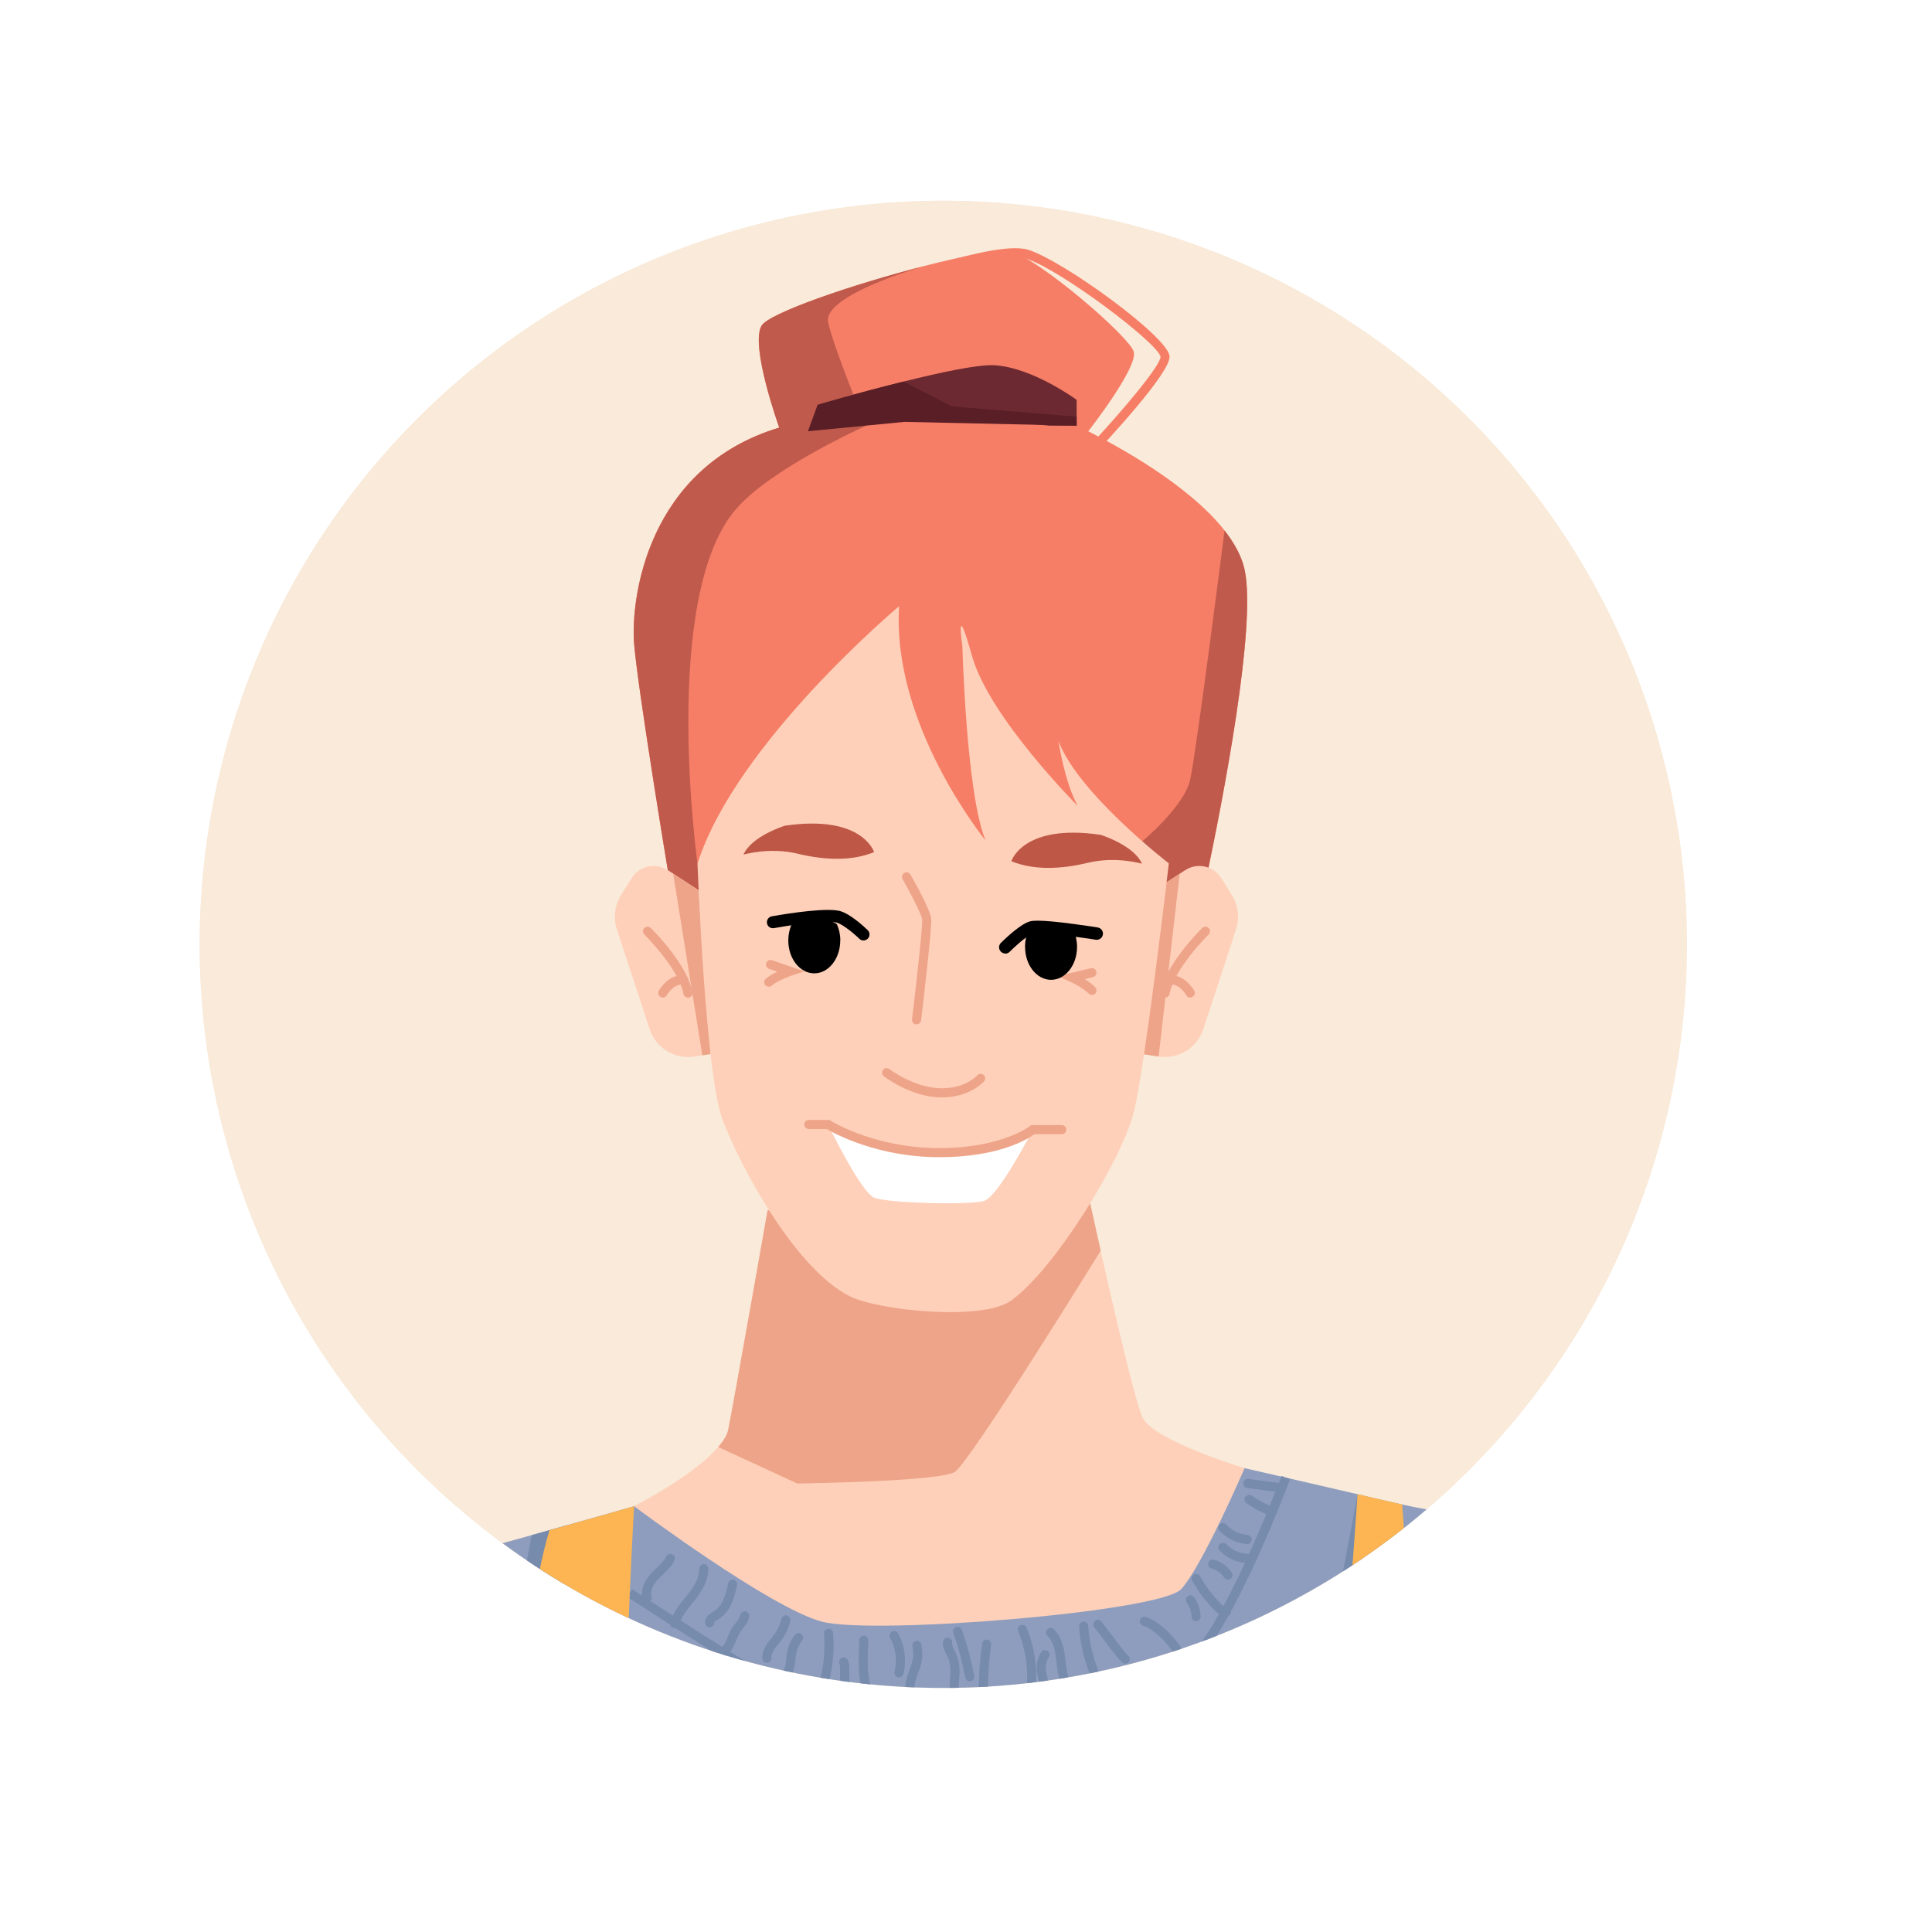 <?xml version="1.0" encoding="UTF-8"?>
<svg id="Layer_2" data-name="Layer 2" xmlns="http://www.w3.org/2000/svg" xmlns:xlink="http://www.w3.org/1999/xlink" viewBox="0 0 293 292">
  <defs>
    <style>
      .cls-1, .cls-2 {
        fill: #fff;
      }

      .cls-3 {
        fill: #f9ead9;
      }

      .cls-4 {
        fill: #6d2931;
      }

      .cls-2 {
        filter: url(#drop-shadow-1);
      }

      .cls-5 {
        fill: #591e26;
      }

      .cls-6 {
        fill: #fcb552;
      }

      .cls-7 {
        fill: #eea489;
      }

      .cls-8 {
        clip-path: url(#clippath);
      }

      .cls-9 {
        fill: #c05a4c;
      }

      .cls-10 {
        fill: #fed0b9;
      }

      .cls-11 {
        fill: #8e9dbe;
      }

      .cls-12 {
        fill: #be5746;
      }

      .cls-13 {
        fill: #f67e66;
      }

      .cls-14 {
        fill: #778bad;
      }
    </style>
    <filter id="drop-shadow-1" filterUnits="userSpaceOnUse">
      <feOffset dx="3" dy="3"/>
      <feGaussianBlur result="blur" stdDeviation="5"/>
      <feFlood flood-color="#000" flood-opacity=".42"/>
      <feComposite in2="blur" operator="in"/>
      <feComposite in="SourceGraphic"/>
    </filter>
    <clipPath id="clippath">
      <circle class="cls-3" cx="143.05" cy="143.22" r="112.77" transform="translate(-59.37 143.1) rotate(-45)"/>
    </clipPath>
  </defs>
  <g id="diverse_portrait_people_icons" data-name="diverse portrait people icons">
    <g>
      <circle class="cls-2" cx="143.42" cy="143.27" r="130.7"/>
      <g>
        <circle class="cls-3" cx="143.05" cy="143.22" r="112.77" transform="translate(-59.37 143.1) rotate(-45)"/>
        <g>
          <circle class="cls-3" cx="143.05" cy="143.22" r="112.77" transform="translate(-59.37 143.1) rotate(-45)"/>
          <g class="cls-8">
            <g>
              <g>
                <path class="cls-11" d="m232.78,232.35c-4.36,5.66-10.5,12.43-18.5,18.58-2,1.55-4.11,3.05-6.35,4.47-1.43.93-2.92,1.83-4.47,2.69-1.4.78-2.84,1.55-4.32,2.26-12.65,6.17-28.3,9.86-47.1,7.62-21.52-2.56-40.89-8.55-56.96-15.25-3.46-1.43-6.76-2.91-9.9-4.39-1.59-.74-3.14-1.49-4.64-2.24-.76-.38-1.52-.76-2.26-1.13-5.15-2.63-9.74-5.2-13.71-7.56,1.7-.6,3.24-1.08,4.51-1.41,2.32-.6,6.86-1.86,11.55-3.17l2.69-.76,2.68-.75,2.14-.61c.76-.21,1.49-.42,2.17-.61l1.93-.54c1.48-.43,2.64-.75,3.31-.95.1-.03.21-.06.29-.08.12-.03.2-.06.25-.07.02-.01.03-.01.05-.01.01-.01.02-.01.02-.01l92.58-5.77s7.82,1.78,17.14,3.95l5.15,1.2.47.1c9.13,2.14,15.38,2.11,21.27,4.44Z"/>
                <path class="cls-14" d="m86.01,231.31l-.82,17.02c-1.59-.74-3.14-1.49-4.64-2.24-.76-.38-1.52-.76-2.26-1.13,1.32-6.84,2.35-12.14,2.35-12.14l2.69-.76,2.68-.75Z"/>
                <path class="cls-14" d="m207.94,255.4c-1.43.93-2.92,1.83-4.47,2.69-1.4.78-2.84,1.55-4.32,2.26,3.55-16.31,6.74-33.75,6.74-33.75,0,0,1.1,17.08,2.04,28.8Z"/>
              </g>
              <g>
                <path class="cls-14" d="m126.95,258.92c-2.29,0-3.88-.07-4.46-.22-3.57-.89-26.39-15.88-27.36-16.52l.76-1.16c6.55,4.31,24.17,15.64,26.94,16.34,4.17,1.04,51.84-1.56,57.23-5.98,5.65-4.63,14.21-27.31,14.29-27.54l1.3.49c-.36.95-8.77,23.26-14.71,28.12-5.09,4.17-40.96,6.47-53.98,6.47Z"/>
                <path class="cls-14" d="m98.15,242.99c-.29,0-.57-.19-.66-.48-.39-1.21.09-2.64,1.29-3.93.24-.26.5-.51.77-.76.6-.57,1.17-1.11,1.5-1.77.17-.34.59-.48.93-.31.34.17.48.59.31.93-.44.87-1.12,1.52-1.78,2.15-.24.23-.49.46-.71.7-.4.43-1.31,1.54-.98,2.56.12.36-.09.75-.45.87-.07.02-.14.03-.21.03Z"/>
                <path class="cls-14" d="m102.32,246.95c-.06,0-.12,0-.19-.03-.37-.1-.58-.48-.48-.85.41-1.48,1.35-2.65,2.27-3.79l.39-.49c.88-1.11,1.77-2.44,1.72-3.86-.01-.38.29-.7.67-.72.37-.01.7.29.71.67.06,1.87-1.04,3.53-2.02,4.77l-.4.5c-.86,1.07-1.68,2.09-2.01,3.29-.09.31-.36.51-.67.51Z"/>
                <path class="cls-14" d="m107.63,246.81c-.35,0-.65-.26-.69-.62-.11-.95.75-1.48,1.26-1.79l.14-.09c1.26-.79,1.72-2.51,2.09-4.19.08-.37.45-.61.82-.53.37.08.61.45.53.82-.43,1.97-.99,3.99-2.7,5.07l-.15.09c-.18.11-.57.35-.61.47.04.38-.23.72-.61.76-.03,0-.05,0-.08,0Z"/>
                <path class="cls-14" d="m109.83,251.17c-.19,0-.38-.08-.52-.23-.25-.29-.23-.72.06-.98.46-.41.72-1.03.99-1.69.2-.48.4-.97.7-1.43.15-.24.33-.47.51-.7.32-.41.62-.8.7-1.21.07-.38.43-.62.81-.55.37.07.62.43.55.81-.14.73-.58,1.3-.97,1.8-.15.19-.3.39-.43.59-.23.36-.4.78-.59,1.22-.32.78-.66,1.58-1.35,2.2-.13.12-.3.18-.46.18Z"/>
                <path class="cls-14" d="m116.31,252.19c-.36,0-.66-.28-.69-.64-.05-.7.17-1.42.65-2.16.21-.32.45-.62.69-.91.15-.19.31-.38.45-.57.52-.71.9-1.54,1.1-2.39.09-.37.46-.6.83-.52.37.09.6.46.52.83-.24,1.04-.7,2.04-1.33,2.89-.16.22-.33.42-.5.63-.21.26-.43.52-.61.8-.32.48-.46.91-.43,1.29.03.38-.25.71-.64.74-.02,0-.04,0-.05,0Z"/>
                <path class="cls-14" d="m118.79,256.73c-.31,0-.59-.21-.67-.53-.23-.95.18-1.77.54-2.5.15-.3.29-.58.38-.86.13-.39.17-.83.21-1.3.03-.32.06-.63.12-.95.17-.96.58-1.88,1.18-2.65.23-.3.67-.36.97-.12.3.23.36.67.12.97-.46.6-.77,1.3-.91,2.05-.05.28-.07.56-.1.83-.05.52-.1,1.06-.28,1.6-.12.37-.29.71-.46,1.04-.3.59-.55,1.1-.44,1.56.09.37-.14.75-.51.84-.06.01-.11.02-.17.02Z"/>
                <path class="cls-14" d="m124.72,256.74c-.07,0-.14-.01-.21-.03-.36-.12-.57-.5-.45-.87.82-2.58,1.13-5.38.9-8.08-.03-.38.25-.72.63-.75.38-.03.72.25.75.63.25,2.88-.09,5.86-.96,8.62-.09.29-.37.48-.66.48Z"/>
                <path class="cls-14" d="m128.57,257.97c-.3,0-.57-.19-.66-.49-.37-1.25-.54-2.54-.51-3.84v-.19c.02-.43.04-.83-.09-1.13-.15-.35.02-.76.37-.91.35-.15.76.02.91.37.25.59.23,1.19.21,1.72v.18c-.04,1.15.11,2.3.44,3.4.11.37-.1.75-.46.86-.07.02-.13.03-.2.03Z"/>
                <path class="cls-14" d="m132.1,258.17c-.23,0-.46-.12-.59-.33-1.41-2.3-1.33-5.14-1.26-7.43l.05-1.68c.01-.38.35-.68.71-.67.38.01.68.33.67.71l-.05,1.68c-.06,2.1-.14,4.71,1.05,6.66.2.33.1.75-.23.95-.11.07-.24.1-.36.1Z"/>
                <path class="cls-14" d="m136.34,254.4c-.05,0-.11,0-.17-.02-.37-.09-.6-.47-.51-.84.42-1.72.18-3.6-.67-5.15-.18-.34-.06-.76.28-.94.33-.18.76-.06.94.28,1.01,1.85,1.3,4.09.8,6.14-.08.32-.36.53-.67.53Z"/>
                <path class="cls-14" d="m138.37,258.19c-.23,0-.45-.11-.58-.32-.59-.93-.66-2.2-.19-3.67.1-.32.22-.63.33-.95.25-.68.49-1.31.55-1.96.05-.55-.03-1.12-.11-1.65-.06-.38.2-.73.58-.79.37-.05.73.2.79.58.09.59.18,1.29.12,1.99-.08.83-.35,1.59-.63,2.32-.11.29-.22.59-.31.88-.23.74-.42,1.78.04,2.51.2.32.11.75-.21.95-.12.07-.24.11-.37.11Z"/>
                <path class="cls-14" d="m144.7,257.89c-.36,0-.66-.27-.69-.64-.06-.79,0-1.57.05-2.34.09-1.24.18-2.41-.26-3.42-.07-.17-.16-.34-.25-.51-.3-.59-.64-1.25-.53-2.04.05-.38.4-.64.78-.59.38.05.64.4.59.78-.05.36.16.76.39,1.22.1.2.2.39.29.59.57,1.33.47,2.72.37,4.07-.05.74-.11,1.44-.05,2.12.03.38-.25.71-.63.74-.02,0-.04,0-.06,0Z"/>
                <path class="cls-14" d="m147.06,254.98c-.33,0-.62-.23-.68-.57-.42-2.29-1.03-4.57-1.8-6.77-.13-.36.06-.75.43-.88.36-.13.75.06.88.43.79,2.27,1.41,4.61,1.85,6.97.07.38-.18.74-.55.81-.04,0-.08.01-.13.01Z"/>
                <path class="cls-14" d="m149.13,256.83h0c-.38,0-.69-.31-.69-.7.01-2.29.18-4.61.5-6.88.05-.38.41-.64.78-.59.38.05.64.4.59.78-.31,2.21-.47,4.46-.48,6.69,0,.38-.31.69-.69.69Z"/>
                <path class="cls-14" d="m156.44,255.86s-.02,0-.04,0c-.38-.02-.67-.35-.65-.73.14-2.63-.33-5.31-1.35-7.74-.15-.35.02-.76.37-.91.36-.15.76.02.91.37,1.1,2.62,1.6,5.51,1.45,8.34-.02.37-.32.66-.69.66Z"/>
                <path class="cls-14" d="m158.62,257.3c-.32,0-.6-.22-.67-.54l-.46-2.01c-.13-.57-.28-1.21-.27-1.88,0-.81.24-1.6.67-2.29.2-.32.63-.42.95-.22.32.2.42.63.22.95-.29.46-.45,1.02-.46,1.57,0,.5.12,1.04.24,1.56l.46,2.01c.09.37-.15.74-.52.83-.05.01-.1.02-.15.02Z"/>
                <path class="cls-14" d="m161.27,254.9c-.3,0-.58-.2-.67-.51-.22-.78-.3-1.57-.39-2.34-.04-.4-.09-.81-.15-1.21-.2-1.28-.6-2.18-1.21-2.75-.28-.26-.29-.7-.03-.98.26-.28.7-.29.98-.03.84.79,1.37,1.94,1.63,3.54.07.42.11.85.16,1.27.08.74.16,1.45.35,2.12.1.37-.11.75-.48.85-.06.02-.12.03-.18.03Z"/>
                <path class="cls-14" d="m166.43,255.47c-.26,0-.51-.15-.63-.4-1.24-2.65-1.96-5.48-2.15-8.41-.02-.38.26-.71.65-.73.38-.02.71.26.73.65.18,2.75.86,5.41,2.03,7.91.16.35.01.76-.33.92-.09.04-.19.07-.29.07Z"/>
                <path class="cls-14" d="m170.66,252.32c-.17,0-.34-.06-.48-.19-.63-.61-1.15-1.29-1.66-1.96l-2.57-3.4c-.23-.3-.17-.74.13-.97.31-.23.74-.17.97.14l2.57,3.4c.47.62.95,1.26,1.51,1.79.28.26.29.7.02.98-.14.14-.32.21-.5.21Z"/>
                <path class="cls-14" d="m179.12,251.99c-.25,0-.49-.14-.62-.38-.97-1.89-2.42-3.49-4.22-4.63-.29-.18-.59-.36-.88-.41-.38-.07-.62-.43-.55-.81.07-.38.43-.62.81-.55.52.1.97.35,1.37.6,2,1.27,3.63,3.06,4.71,5.17.17.34.04.76-.3.93-.1.05-.21.08-.31.08Z"/>
                <path class="cls-14" d="m181.4,245.86c-.37,0-.67-.29-.69-.66-.04-.77-.3-1.54-.75-2.17-.22-.31-.15-.74.16-.96.31-.22.74-.15.96.16.6.84.96,1.87,1.01,2.9.02.38-.28.71-.66.72-.01,0-.02,0-.03,0Z"/>
                <path class="cls-14" d="m185.89,245.08c-.73,0-1.32-.48-1.75-.92-1.31-1.32-2.44-2.81-3.35-4.44-.19-.33-.07-.75.27-.94.33-.19.75-.07.94.27.85,1.51,1.9,2.91,3.12,4.14.13.14.54.55.81.51.38-.05.73.21.78.59.05.38-.21.73-.59.78-.08.01-.16.02-.24.02Z"/>
                <path class="cls-14" d="m186.23,239.56c-.22,0-.44-.11-.57-.3-.45-.67-1.15-1.17-1.93-1.39-.37-.1-.58-.48-.48-.85.1-.37.48-.58.85-.48,1.09.3,2.08,1.01,2.71,1.95.21.32.13.75-.19.96-.12.08-.25.12-.39.12Z"/>
                <path class="cls-14" d="m189.35,237.05c-1.64,0-3.26-.7-4.39-1.91-.26-.28-.24-.72.04-.98.28-.26.72-.24.98.03.92.99,2.27,1.53,3.62,1.46.39-.02.71.27.73.65.02.38-.27.71-.65.73-.11,0-.21,0-.32,0Z"/>
                <path class="cls-14" d="m189.14,234.17s-.04,0-.06,0c-1.57-.12-3.08-.86-4.14-2.03-.26-.28-.24-.72.05-.98.28-.26.72-.24.98.05.83.91,2,1.48,3.23,1.58.38.03.67.36.63.74-.03.36-.33.64-.69.64Z"/>
                <path class="cls-14" d="m192.84,229.92c-.09,0-.17-.02-.26-.05-1.24-.5-2.43-1.13-3.54-1.89-.32-.21-.4-.65-.18-.96.21-.32.65-.4.96-.18,1.03.7,2.13,1.28,3.28,1.74.35.14.53.54.39.9-.11.27-.37.43-.64.43Z"/>
                <path class="cls-14" d="m193.7,226.26s-.06,0-.09,0l-4.46-.59c-.38-.05-.64-.4-.6-.78.05-.38.4-.65.78-.6l4.46.59c.38.05.65.4.6.78-.05.35-.34.6-.68.6Z"/>
              </g>
              <g>
                <path class="cls-6" d="m96.15,228.44s.02-.01.02-.01c0,0-.32,5.36-.66,13.17-.14,3.34-.29,7.12-.42,11.13-3.46-1.43-6.76-2.91-9.9-4.39-1.59-.74-3.14-1.49-4.64-2.24.7-5.39,1.62-10.23,2.78-14.03l2.68-.75,2.14-.61c.75-.21,1.48-.42,2.17-.61l1.93-.54c1.48-.43,2.64-.75,3.31-.95.1-.03.21-.06.29-.08.12-.03.2-.06.25-.07.02-.01.03-.01.05-.01Z"/>
                <path class="cls-6" d="m214.28,250.93c-2,1.55-4.11,3.05-6.35,4.47-1.43.93-2.92,1.83-4.47,2.69,1.4-16.17,2.42-31.48,2.42-31.48l5.15,1.2.47.1,1.15.28s.75,9.84,1.62,22.75Z"/>
              </g>
              <g>
                <path class="cls-13" d="m165.04,65.41h0l-33-.4-13.87-.17s-4.43-12.32-2.7-15.42c1.09-1.95,14.02-6.34,24.58-9.05h0c6.27-1.62,11.71-2.64,13.32-2.2,4.32,1.16,17.81,12.81,18.56,15.14.76,2.33-6.9,12.11-6.9,12.11Z"/>
                <path class="cls-13" d="m165.58,69.3l-1-.95c5.53-5.85,11.47-12.96,11.42-14.24-.3-1.99-15.12-13.23-20.45-14.91-4.24-1.34-20.23,4.44-26.03,6.78l-.52-1.28c.87-.35,21.38-8.57,26.96-6.81,5.33,1.68,21.25,13.24,21.41,16.15.14,2.44-9,12.3-11.8,15.27Z"/>
                <path class="cls-4" d="m163.28,60.62v3.94h-40.62l1.33-3.17s5.17-1.55,13-3.51h0c5.68-1.42,11.3-2.61,13.75-2.49,5.82.3,12.52,5.24,12.52,5.24Z"/>
                <path class="cls-13" d="m182.81,133.81c-.95,4.5-1.63,7.41-1.63,7.41l-74.83-6.17-.4-.03-4.68-3.05s-4.52-27.3-5.1-34.25c-.58-6.85,1.95-26.82,22-32.87.33-.1.66-.19,1-.29l25.85-1.35s18.92,1.65,20.02,2.2h0c4.25,2.13,15.18,8.04,20.68,15.05,1.5,1.92,2.6,3.92,3.04,5.94,1.83,8.42-3.21,34.5-5.94,47.42Z"/>
                <path class="cls-9" d="m111.5,77.33c-11.32,13.54-5.72,53.61-5.72,53.61l.58,4.11-.4-.03-4.68-3.05s-4.52-27.3-5.1-34.25c-.58-6.85,1.95-26.82,22-32.87,0,0-4.43-12.32-2.7-15.42,1.09-1.95,14.02-6.34,24.58-9.05-.23.06-15.33,4.43-14.47,8.47.87,4.08,5.76,15.72,5.76,15.72,0,0-14.6,6.51-19.84,12.77Z"/>
                <path class="cls-5" d="m163.28,63.2v1.36l-26.1-.58-14.65,1.42,1.47-4.02s5.17-1.55,13-3.51h0l7.39,3.77,18.88,1.55Z"/>
              </g>
              <path class="cls-9" d="m182.81,133.81l-6.13,4.7-3.44-10.93s6.32-5.23,7.25-9.3,5.22-37.82,5.22-37.82c1.5,1.92,2.6,3.92,3.04,5.94,1.83,8.42-3.21,34.5-5.94,47.42Z"/>
              <g>
                <path class="cls-10" d="m188.75,222.66s-6.41,14.85-9.61,18.34c-3.2,3.49-46.59,6.98-54.45,4.95-7.86-2.04-28.53-17.52-28.53-17.52,0,0,9.05-4.59,12.76-8.98.8-.95,1.36-1.84,1.51-2.62.88-4.37,5.97-33.27,5.97-33.27l47.9-5.74s1.14,5.28,2.62,11.87h0c2.27,10.1,5.35,23.28,6.4,25.37,1.75,3.47,15.43,7.6,15.43,7.6Z"/>
                <path class="cls-7" d="m166.92,189.69h0s-19.8,32.09-22.13,33.55-23.87,1.75-23.87,1.75l-11.99-5.53c.8-.95,1.36-1.84,1.51-2.62.88-4.37,5.97-33.27,5.97-33.27l47.9-5.74s1.14,5.28,2.62,11.87Z"/>
              </g>
              <g>
                <path class="cls-10" d="m107.76,159.86l-1.25.19-1.21.19c-2.98.45-5.84-1.31-6.78-4.17l-4.96-15.13c-.57-1.72-.34-3.61.61-5.15l1.62-2.6c1.15-1.87,3.62-2.42,5.47-1.21l.82.53.61.4,3.25,2.12,1.8,24.72v.11Z"/>
                <path class="cls-7" d="m104.32,151.29c-.33,0-.62-.24-.68-.57-.68-3.81-5.87-8.94-5.92-8.99-.27-.27-.28-.71,0-.98.27-.27.71-.28.98,0,.23.22,5.55,5.49,6.31,9.74.07.38-.18.74-.56.8-.04,0-.08.01-.12.01Z"/>
                <path class="cls-7" d="m100.51,151.29c-.11,0-.23-.03-.33-.09-.33-.19-.46-.61-.27-.94.06-.11,1.47-2.6,3.85-2.32.38.04.65.39.61.77-.04.38-.38.65-.77.61-1.45-.17-2.47,1.6-2.48,1.62-.13.23-.36.36-.61.36Z"/>
                <polygon class="cls-7" points="107.76 159.86 106.51 160.05 102.09 132.5 102.7 132.9 105.95 135.03 107.75 159.75 107.76 159.86"/>
              </g>
              <g>
                <path class="cls-10" d="m175.06,135.02l4.68-3.05c1.84-1.2,4.31-.65,5.47,1.21l1.62,2.6c.96,1.54,1.18,3.43.62,5.16l-4.96,15.13c-.94,2.86-3.8,4.62-6.78,4.16l-2.46-.38,1.81-24.83Z"/>
                <path class="cls-7" d="m176.69,151.29s-.08,0-.12-.01c-.38-.07-.63-.43-.56-.8.76-4.24,6.08-9.51,6.31-9.74.27-.27.71-.26.98,0,.27.27.26.71,0,.98-.05.05-5.24,5.18-5.92,8.99-.06.33-.35.57-.68.57Z"/>
                <path class="cls-7" d="m180.5,151.29c-.24,0-.48-.13-.6-.36-.03-.05-1.03-1.78-2.48-1.62-.37.04-.72-.23-.77-.61-.04-.38.23-.72.61-.77,2.37-.27,3.79,2.22,3.85,2.32.19.33.06.75-.27.94-.11.06-.22.09-.33.09Z"/>
                <polygon class="cls-7" points="178.91 132.5 175.71 160.24 173.25 159.86 176.91 133.81 178.91 132.5"/>
              </g>
              <g>
                <path class="cls-10" d="m105.78,130.94s1.16,31.83,3.78,38.82c2.62,6.99,10.97,22.67,19.34,26.84,4.37,2.18,20.07,3.76,24.41.67,6.63-4.73,16.93-21.46,18.68-28.78,1.75-7.32,5.27-37.55,5.27-37.55,0,0-13.83-10.68-16.74-18.59,0,0,.87,6.08,2.91,9.86,0,0-13.39-13.4-16.01-22.71-2.62-9.32-1.47-1.47-1.47-1.47,0,0,.6,22.43,3.51,29.42,0,0-14.27-17.47-13.1-35.52,0,0-24.75,20.73-30.57,39.01Z"/>
                <path class="cls-7" d="m139,155.36s-.06,0-.08,0c-.38-.05-.65-.39-.6-.77.64-5.37,1.63-14.23,1.53-15.13-.09-.81-1.79-4.07-2.97-6.14-.19-.33-.07-.75.26-.94.33-.19.75-.07.94.26.5.87,2.99,5.29,3.14,6.67.15,1.35-1.36,14.01-1.53,15.44-.04.35-.34.61-.69.61Z"/>
                <path class="cls-7" d="m142.84,166.43c-.13,0-.27,0-.4,0-4.39-.15-8.24-3.08-8.4-3.2-.3-.23-.36-.67-.13-.97s.67-.36.97-.13c.04.03,3.67,2.78,7.61,2.91,3.8.14,5.64-1.87,5.72-1.95.25-.28.69-.31.97-.06.28.25.31.69.06.97-.09.1-2.17,2.43-6.4,2.43Z"/>
                <path class="cls-7" d="m165.6,150.89c-.18,0-.35-.07-.49-.2-.99-.99-2.83-1.81-2.85-1.82l-1.87-.83,5.05-1.2c.37-.09.74.14.83.51.09.37-.14.74-.51.83l-1.28.31c.56.34,1.15.76,1.61,1.23.27.27.27.71,0,.98-.13.14-.31.2-.49.2Z"/>
                <path class="cls-7" d="m116.59,149.64c-.2,0-.4-.09-.54-.25-.24-.3-.2-.73.1-.97.51-.41,1.14-.77,1.73-1.06l-1.25-.43c-.36-.13-.55-.52-.43-.88.13-.36.52-.55.88-.43l4.9,1.7-1.94.64s-1.94.65-3.02,1.53c-.13.11-.28.16-.44.16Z"/>
                <path class="cls-12" d="m173.18,130.99s-3.93-1.16-8.15-.15c-4.22,1.02-8.3,1.15-11.65-.23,0,0,1.75-5.74,13.54-4,0,0,5.02,1.55,6.26,4.37Z"/>
                <path class="cls-12" d="m112.76,129.61s3.93-1.16,8.15-.15c4.22,1.02,8.3,1.15,11.65-.23,0,0-1.75-5.74-13.54-4,0,0-5.02,1.55-6.26,4.37Z"/>
                <path class="cls-1" d="m156.63,171.32s-5.2,10.2-7.43,10.82c-2.31.65-14.59.34-16.64-.51-2.01-.84-6.85-10.81-6.98-11.08.21.13,6.94,4.27,16.88,4.27s14.17-3.49,14.17-3.49Z"/>
                <path class="cls-7" d="m142.46,175.5c-9.38,0-15.94-3.6-17.08-4.27h-2.72c-.38,0-.69-.31-.69-.69s.31-.69.69-.69h3.18l.16.14c.67.41,7.07,4.13,16.47,4.13s13.68-3.3,13.72-3.33l.19-.16h4.65c.38,0,.69.31.69.69s-.31.69-.69.69h-4.16c-.98.72-5.32,3.49-14.4,3.49Z"/>
                <path d="m152.46,144.61c-.24,0-.48-.09-.67-.28-.37-.37-.37-.96,0-1.33.24-.24,2.41-2.39,3.94-3.09.13-.06.23-.1.33-.13.36-.12,1.23-.4,7.01.38,1.88.25,3.41.5,3.41.5.51.08.86.57.78,1.08-.08.51-.57.86-1.08.78,0,0-1.51-.25-3.36-.49-5.15-.69-6.06-.49-6.15-.46-.04.01-.11.05-.19.08-1.01.46-2.77,2.1-3.36,2.7-.18.18-.42.28-.67.28Z"/>
                <path d="m130.95,142.63c-.23,0-.46-.08-.63-.26-1.19-1.15-2.9-2.43-3.6-2.48-2.13-.32-7.46.52-9.34.87-.5.09-.97-.23-1.06-.73-.09-.49.23-.97.73-1.06.29-.05,7.08-1.3,9.88-.89,1.64.13,4.17,2.51,4.66,2.98.36.35.37.93.02,1.29-.18.18-.42.28-.65.28Z"/>
                <path d="m127.43,142.63c0,2.76-1.77,4.99-3.94,4.99s-3.94-2.23-3.94-4.99c0-.9.19-1.74.51-2.46,2.35-.36,4.87-.66,5.78-.48.34.06.7.23,1.07.46.34.73.53,1.58.53,2.49Z"/>
                <path d="m155.46,143.61c0,2.76,1.77,4.99,3.94,4.99s3.94-2.23,3.94-4.99c0-.9-.19-1.74-.51-2.46-2.35-.36-4.87-.66-5.78-.48-.34.06-.7.23-1.07.46-.34.73-.53,1.58-.53,2.49Z"/>
              </g>
            </g>
          </g>
        </g>
      </g>
    </g>
  </g>
</svg>